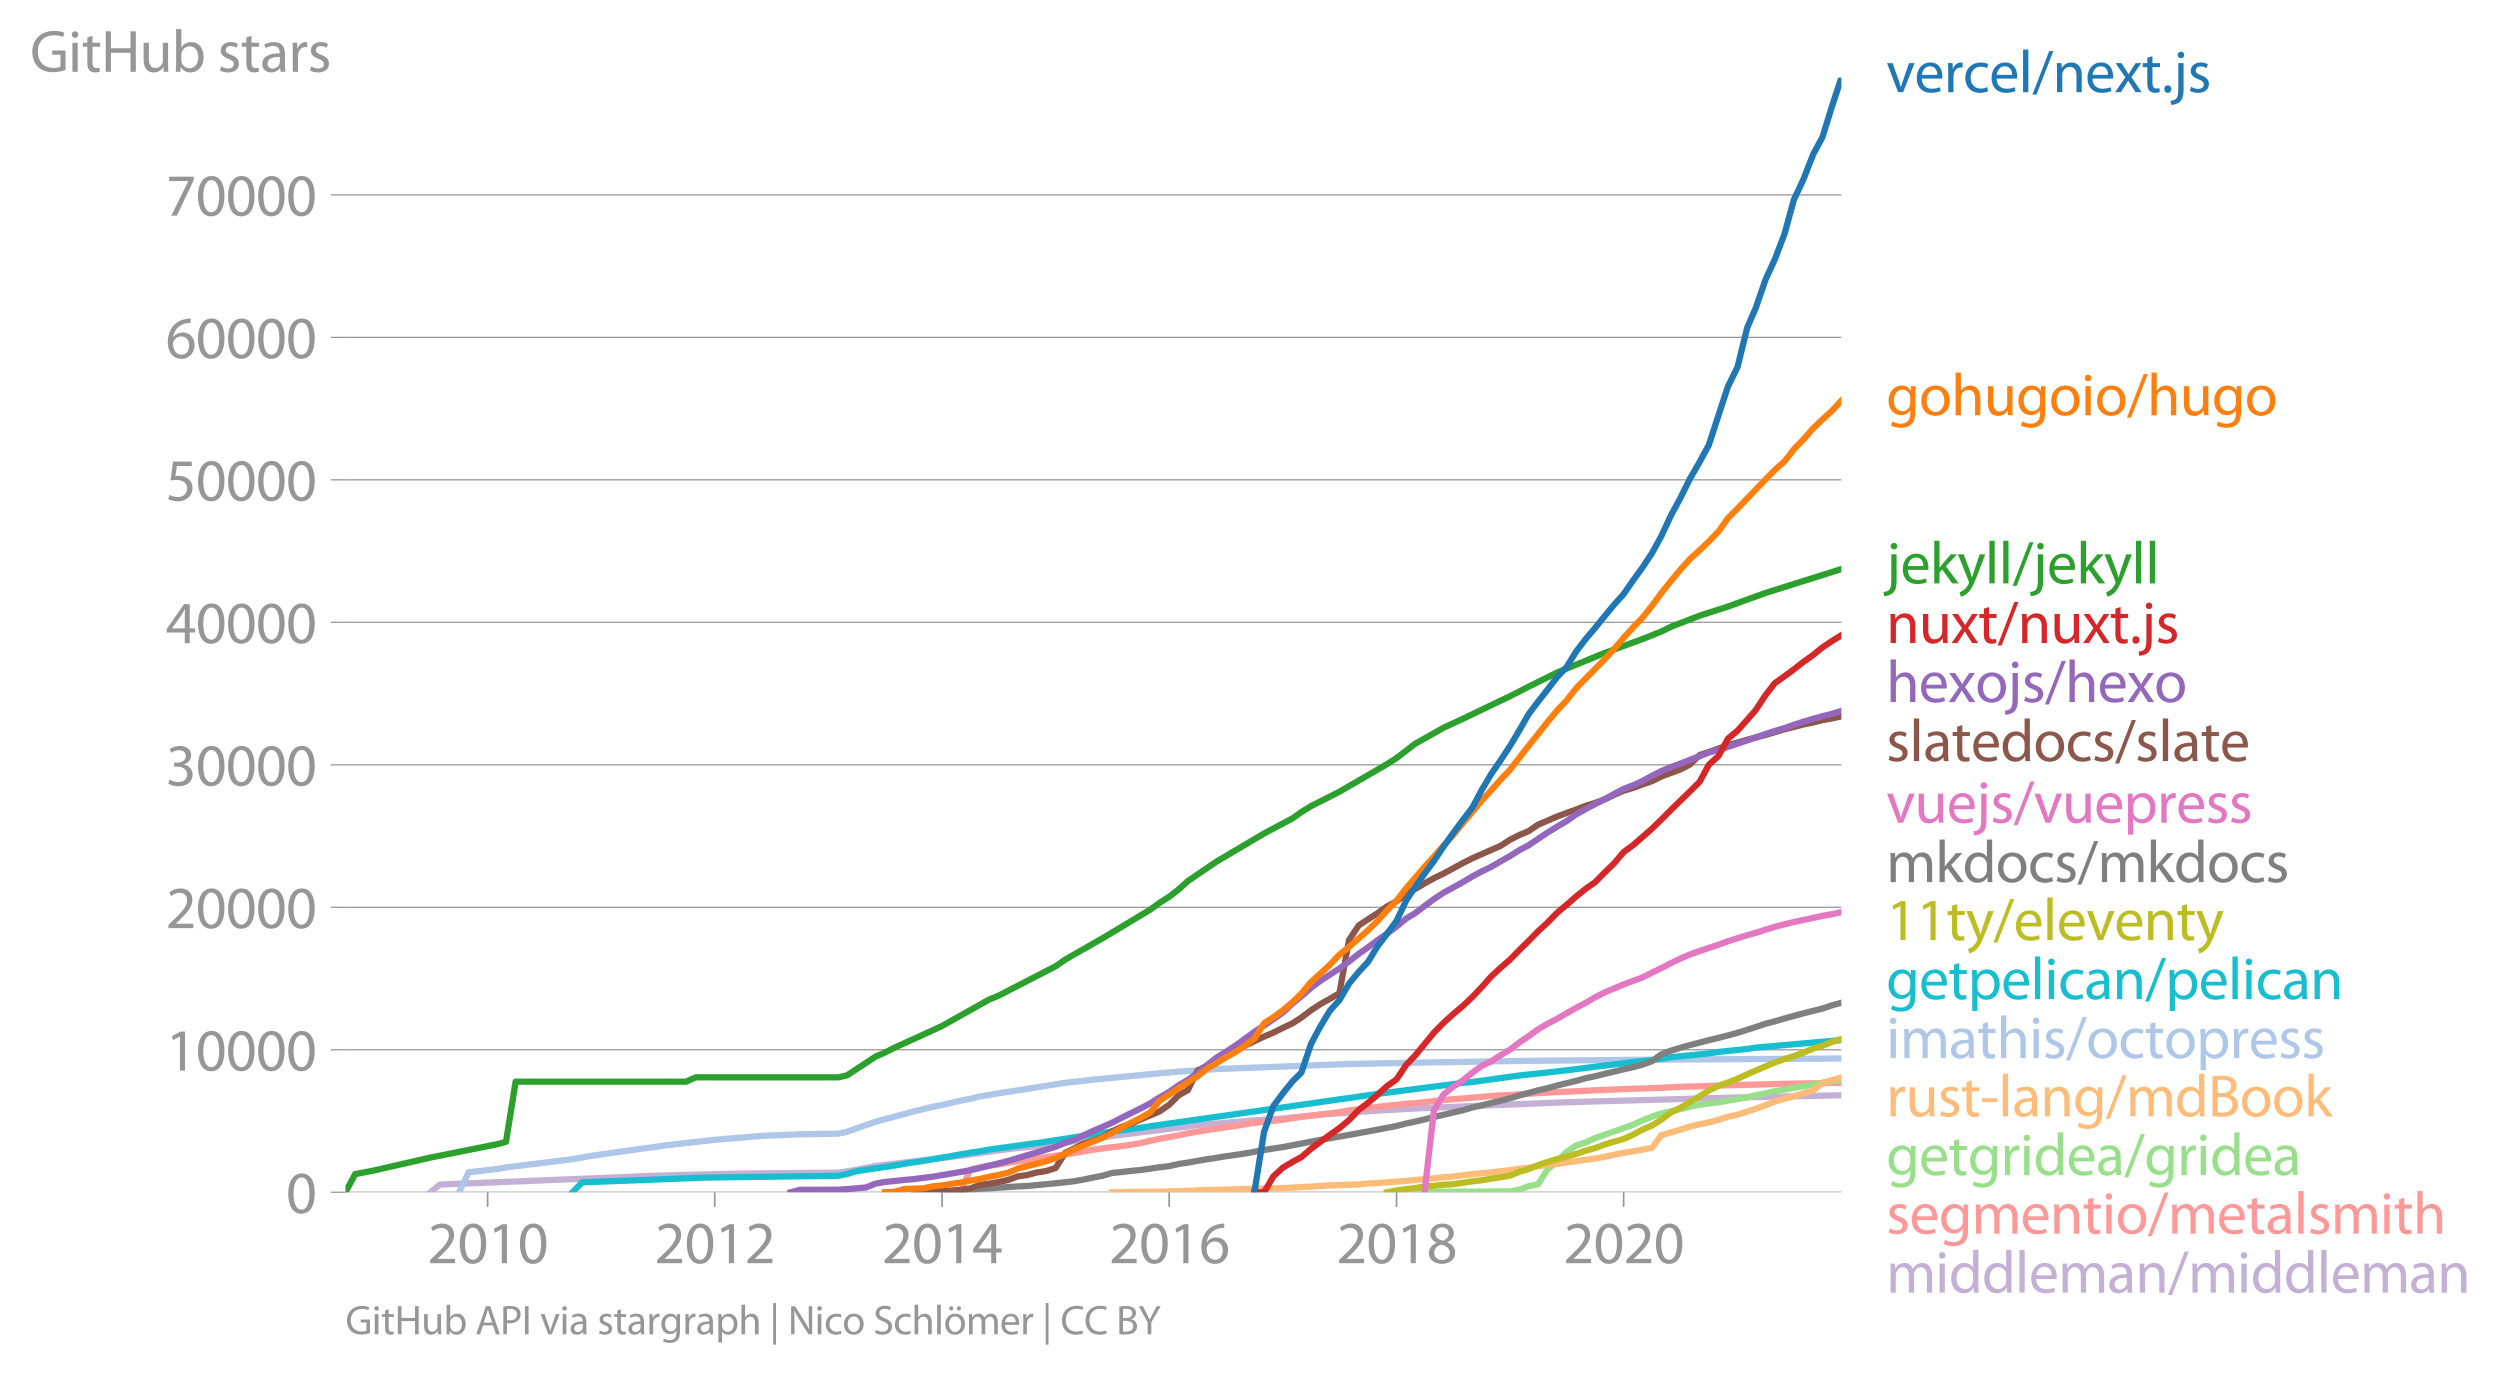 <svg height="437.543" viewBox="0 0 596.83 328.157" width="795.773" xmlns="http://www.w3.org/2000/svg" xmlns:xlink="http://www.w3.org/1999/xlink"><defs><style>*{stroke-linecap:butt;stroke-linejoin:round}</style></defs><g id="figure_1"><path d="M0 328.157h596.83V0H0z" style="fill:none" id="patch_1"/><g id="axes_1"><path d="M82.476 284.63h357.12V18.518H82.476z" style="fill:none" id="patch_2"/><g id="matplotlib.axis_1"><g id="xtick_1"><g id="line2d_1"><defs><path d="M0 0v3.5" id="me73c8b4f8c" style="stroke:#969696;stroke-width:.4"/></defs><use style="fill:#969696;stroke:#969696;stroke-width:.4" x="116.413" xlink:href="#me73c8b4f8c" y="284.63"/></g><g style="fill:#969696" transform="matrix(.14 0 0 -.14 102.05 301.57)" id="text_1"><defs><path d="M2944 0v467H1075v13l333 307c877 845 1434 1466 1434 2234 0 595-378 1209-1274 1209-480 0-890-179-1178-422l180-397c192 160 505 352 883 352 621 0 825-390 825-813-6-627-486-1164-1548-2176L288 346V0h2656z" id="MyriadPro-Regular-32" transform="scale(.016)"/><path d="M1677 4230c-845 0-1447-768-1447-2163C243 691 794-70 1606-70c922 0 1447 780 1447 2195 0 1325-499 2105-1376 2105zm-32-435c582 0 845-672 845-1696 0-1062-276-1734-852-1734-512 0-844 614-844 1696 0 1133 358 1734 851 1734z" id="MyriadPro-Regular-30" transform="scale(.016)"/><path d="M1510 0h544v4160h-480l-908-486 108-429 724 390h12V0z" id="MyriadPro-Regular-31" transform="scale(.016)"/></defs><use xlink:href="#MyriadPro-Regular-32"/><use x="51.3" xlink:href="#MyriadPro-Regular-30"/><use x="102.6" xlink:href="#MyriadPro-Regular-31"/><use x="153.9" xlink:href="#MyriadPro-Regular-30"/></g></g><g id="xtick_2"><use style="fill:#969696;stroke:#969696;stroke-width:.4" x="170.624" xlink:href="#me73c8b4f8c" y="284.63" id="line2d_2"/><g style="fill:#969696" transform="matrix(.14 0 0 -.14 156.26 301.57)" id="text_2"><use xlink:href="#MyriadPro-Regular-32"/><use x="51.3" xlink:href="#MyriadPro-Regular-30"/><use x="102.6" xlink:href="#MyriadPro-Regular-31"/><use x="153.9" xlink:href="#MyriadPro-Regular-32"/></g></g><g id="xtick_3"><use style="fill:#969696;stroke:#969696;stroke-width:.4" x="224.908" xlink:href="#me73c8b4f8c" y="284.63" id="line2d_3"/><g style="fill:#969696" transform="matrix(.14 0 0 -.14 210.545 301.57)" id="text_3"><defs><path d="M2560 0v1133h582v441h-582v2586h-608L96 1504v-371h1933V0h531zM666 1574v13l1017 1415c115 192 218 371 346 614h19c-13-218-19-435-19-653V1574H666z" id="MyriadPro-Regular-34" transform="scale(.016)"/></defs><use xlink:href="#MyriadPro-Regular-32"/><use x="51.3" xlink:href="#MyriadPro-Regular-30"/><use x="102.6" xlink:href="#MyriadPro-Regular-31"/><use x="153.9" xlink:href="#MyriadPro-Regular-34"/></g></g><g id="xtick_4"><use style="fill:#969696;stroke:#969696;stroke-width:.4" x="279.119" xlink:href="#me73c8b4f8c" y="284.63" id="line2d_4"/><g style="fill:#969696" transform="matrix(.14 0 0 -.14 264.756 301.57)" id="text_4"><defs><path d="M2662 4224c-102 0-243-6-409-32-525-64-986-275-1331-614-410-410-704-1056-704-1876C218 621 800-70 1690-70c864 0 1382 704 1382 1465 0 813-518 1344-1254 1344-461 0-807-217-1005-480h-19c96 685 563 1331 1446 1479 160 25 307 32 422 25v461zM1690 365c-589 0-903 505-916 1190 0 103 26 186 64 250 154 301 468 512 807 512 518 0 857-359 857-954s-326-998-806-998h-6z" id="MyriadPro-Regular-36" transform="scale(.016)"/></defs><use xlink:href="#MyriadPro-Regular-32"/><use x="51.3" xlink:href="#MyriadPro-Regular-30"/><use x="102.6" xlink:href="#MyriadPro-Regular-31"/><use x="153.9" xlink:href="#MyriadPro-Regular-36"/></g></g><g id="xtick_5"><use style="fill:#969696;stroke:#969696;stroke-width:.4" x="333.403" xlink:href="#me73c8b4f8c" y="284.63" id="line2d_5"/><g style="fill:#969696" transform="matrix(.14 0 0 -.14 319.04 301.57)" id="text_5"><defs><path d="M1062 2170c-512-218-825-589-825-1114C237 448 762-70 1632-70c794 0 1414 486 1414 1209 0 506-320 871-838 1075v20c512 243 685 620 685 972 0 519-403 1024-1210 1024-729 0-1286-448-1286-1107 0-358 198-717 659-934l6-19zm583-1831c-531 0-851 371-832 794 0 397 262 717 749 857 563-160 915-403 915-908 0-423-327-743-832-743zm6 3488c506 0 704-345 704-678 0-378-275-634-633-755-480 128-794 352-794 768 0 358 256 665 723 665z" id="MyriadPro-Regular-38" transform="scale(.016)"/></defs><use xlink:href="#MyriadPro-Regular-32"/><use x="51.3" xlink:href="#MyriadPro-Regular-30"/><use x="102.6" xlink:href="#MyriadPro-Regular-31"/><use x="153.9" xlink:href="#MyriadPro-Regular-38"/></g></g><g id="xtick_6"><use style="fill:#969696;stroke:#969696;stroke-width:.4" x="387.614" xlink:href="#me73c8b4f8c" y="284.63" id="line2d_6"/><g style="fill:#969696" transform="matrix(.14 0 0 -.14 373.25 301.57)" id="text_6"><use xlink:href="#MyriadPro-Regular-32"/><use x="51.3" xlink:href="#MyriadPro-Regular-30"/><use x="102.6" xlink:href="#MyriadPro-Regular-32"/><use x="153.9" xlink:href="#MyriadPro-Regular-30"/></g></g></g><g id="matplotlib.axis_2"><g id="ytick_1"><path clip-path="url(#p68a4f5b306)" d="M82.476 284.63h357.12" style="fill:none;stroke:#969696;stroke-linecap:square;stroke-width:.3" id="line2d_7"/><g id="line2d_8"><defs><path d="M0 0h-3.5" id="mb4d281cfcd" style="stroke:#969696;stroke-width:.3"/></defs><use style="fill:#969696;stroke:#969696;stroke-width:.3" x="82.476" xlink:href="#mb4d281cfcd" y="284.63"/></g><use xlink:href="#MyriadPro-Regular-30" style="fill:#969696" transform="matrix(.14 0 0 -.14 68.295 289.6)" id="text_7"/></g><g id="ytick_2"><path clip-path="url(#p68a4f5b306)" d="M82.476 250.615h357.12" style="fill:none;stroke:#969696;stroke-linecap:square;stroke-width:.3" id="line2d_9"/><use style="fill:#969696;stroke:#969696;stroke-width:.3" x="82.476" xlink:href="#mb4d281cfcd" y="250.615" id="line2d_10"/><g style="fill:#969696" transform="matrix(.14 0 0 -.14 39.568 255.585)" id="text_8"><use xlink:href="#MyriadPro-Regular-31"/><use x="51.3" xlink:href="#MyriadPro-Regular-30"/><use x="102.6" xlink:href="#MyriadPro-Regular-30"/><use x="153.9" xlink:href="#MyriadPro-Regular-30"/><use x="205.2" xlink:href="#MyriadPro-Regular-30"/></g></g><g id="ytick_3"><path clip-path="url(#p68a4f5b306)" d="M82.476 216.6h357.12" style="fill:none;stroke:#969696;stroke-linecap:square;stroke-width:.3" id="line2d_11"/><use style="fill:#969696;stroke:#969696;stroke-width:.3" x="82.476" xlink:href="#mb4d281cfcd" y="216.599" id="line2d_12"/><g style="fill:#969696" transform="matrix(.14 0 0 -.14 39.568 221.57)" id="text_9"><use xlink:href="#MyriadPro-Regular-32"/><use x="51.3" xlink:href="#MyriadPro-Regular-30"/><use x="102.6" xlink:href="#MyriadPro-Regular-30"/><use x="153.9" xlink:href="#MyriadPro-Regular-30"/><use x="205.2" xlink:href="#MyriadPro-Regular-30"/></g></g><g id="ytick_4"><path clip-path="url(#p68a4f5b306)" d="M82.476 182.584h357.12" style="fill:none;stroke:#969696;stroke-linecap:square;stroke-width:.3" id="line2d_13"/><use style="fill:#969696;stroke:#969696;stroke-width:.3" x="82.476" xlink:href="#mb4d281cfcd" y="182.584" id="line2d_14"/><g style="fill:#969696" transform="matrix(.14 0 0 -.14 39.568 187.554)" id="text_10"><defs><path d="M269 211C474 77 883-70 1350-70c999 0 1517 582 1517 1248 0 582-416 966-928 1068v13c512 186 768 551 768 979 0 506-371 992-1190 992-448 0-871-160-1088-320l147-409c179 128 499 275 832 275 518 0 730-294 730-627 0-493-519-704-928-704H896v-423h314c544 0 1068-249 1075-832 6-345-218-806-941-806-390 0-762 160-922 262L269 211z" id="MyriadPro-Regular-33" transform="scale(.016)"/></defs><use xlink:href="#MyriadPro-Regular-33"/><use x="51.3" xlink:href="#MyriadPro-Regular-30"/><use x="102.6" xlink:href="#MyriadPro-Regular-30"/><use x="153.9" xlink:href="#MyriadPro-Regular-30"/><use x="205.2" xlink:href="#MyriadPro-Regular-30"/></g></g><g id="ytick_5"><path clip-path="url(#p68a4f5b306)" d="M82.476 148.569h357.12" style="fill:none;stroke:#969696;stroke-linecap:square;stroke-width:.3" id="line2d_15"/><use style="fill:#969696;stroke:#969696;stroke-width:.3" x="82.476" xlink:href="#mb4d281cfcd" y="148.569" id="line2d_16"/><g style="fill:#969696" transform="matrix(.14 0 0 -.14 39.568 153.539)" id="text_11"><use xlink:href="#MyriadPro-Regular-34"/><use x="51.3" xlink:href="#MyriadPro-Regular-30"/><use x="102.6" xlink:href="#MyriadPro-Regular-30"/><use x="153.9" xlink:href="#MyriadPro-Regular-30"/><use x="205.2" xlink:href="#MyriadPro-Regular-30"/></g></g><g id="ytick_6"><path clip-path="url(#p68a4f5b306)" d="M82.476 114.553h357.12" style="fill:none;stroke:#969696;stroke-linecap:square;stroke-width:.3" id="line2d_17"/><use style="fill:#969696;stroke:#969696;stroke-width:.3" x="82.476" xlink:href="#mb4d281cfcd" y="114.553" id="line2d_18"/><g style="fill:#969696" transform="matrix(.14 0 0 -.14 39.568 119.523)" id="text_12"><defs><path d="M2771 4160H781L512 2163c154 19 339 45 576 45 832 0 1190-384 1197-922 0-556-455-902-986-902-377 0-717 128-889 230L269 186C467 58 851-70 1306-70c902 0 1548 608 1548 1420 0 525-268 884-595 1069-256 154-576 224-896 224-153 0-243-13-339-25l160 1068h1587v474z" id="MyriadPro-Regular-35" transform="scale(.016)"/></defs><use xlink:href="#MyriadPro-Regular-35"/><use x="51.3" xlink:href="#MyriadPro-Regular-30"/><use x="102.6" xlink:href="#MyriadPro-Regular-30"/><use x="153.9" xlink:href="#MyriadPro-Regular-30"/><use x="205.2" xlink:href="#MyriadPro-Regular-30"/></g></g><g id="ytick_7"><path clip-path="url(#p68a4f5b306)" d="M82.476 80.538h357.12" style="fill:none;stroke:#969696;stroke-linecap:square;stroke-width:.3" id="line2d_19"/><use style="fill:#969696;stroke:#969696;stroke-width:.3" x="82.476" xlink:href="#mb4d281cfcd" y="80.538" id="line2d_20"/><g style="fill:#969696" transform="matrix(.14 0 0 -.14 39.568 85.508)" id="text_13"><use xlink:href="#MyriadPro-Regular-36"/><use x="51.3" xlink:href="#MyriadPro-Regular-30"/><use x="102.6" xlink:href="#MyriadPro-Regular-30"/><use x="153.9" xlink:href="#MyriadPro-Regular-30"/><use x="205.2" xlink:href="#MyriadPro-Regular-30"/></g></g><g id="ytick_8"><path clip-path="url(#p68a4f5b306)" d="M82.476 46.523h357.12" style="fill:none;stroke:#969696;stroke-linecap:square;stroke-width:.3" id="line2d_21"/><use style="fill:#969696;stroke:#969696;stroke-width:.3" x="82.476" xlink:href="#mb4d281cfcd" y="46.523" id="line2d_22"/><g style="fill:#969696" transform="matrix(.14 0 0 -.14 39.568 51.493)" id="text_14"><defs><path d="M365 4160v-467h2035v-13L595 0h583l1811 3789v371H365z" id="MyriadPro-Regular-37" transform="scale(.016)"/></defs><use xlink:href="#MyriadPro-Regular-37"/><use x="51.3" xlink:href="#MyriadPro-Regular-30"/><use x="102.6" xlink:href="#MyriadPro-Regular-30"/><use x="153.9" xlink:href="#MyriadPro-Regular-30"/><use x="205.2" xlink:href="#MyriadPro-Regular-30"/></g></g><g style="fill:#969696" transform="matrix(.14 0 0 -.14 7.2 17.14)" id="text_15"><defs><path d="M3770 2266H2349v-448h877V531c-128-64-378-115-743-115-1005 0-1664 646-1664 1741 0 1081 685 1734 1735 1734 435 0 723-83 953-185l135 454c-186 90-576 198-1076 198-1446 0-2329-940-2336-2227 0-672 231-1248 602-1606 422-403 960-570 1613-570 582 0 1075 147 1325 237v2074z" id="MyriadPro-Regular-47" transform="scale(.016)"/><path d="M1030 0v3098H467V0h563zM749 4320c-205 0-352-154-352-352 0-192 141-346 339-346 224 0 365 154 358 346 0 198-134 352-345 352z" id="MyriadPro-Regular-69" transform="scale(.016)"/><path d="M595 3667v-569H115v-429h480V979c0-365 58-640 218-806C947 19 1158-70 1421-70c217 0 390 38 499 83l-26 422c-83-25-172-38-326-38-314 0-422 217-422 601v1671h806v429h-806v742l-551-173z" id="MyriadPro-Regular-74" transform="scale(.016)"/><path d="M486 4314V0h557v2022h2087V0h563v4314h-563V2509H1043v1805H486z" id="MyriadPro-Regular-48" transform="scale(.016)"/><path d="M3059 3098h-563V1197c0-103-19-205-51-288-103-250-365-512-743-512-512 0-691 397-691 985v1716H448V1286C448 198 1030-70 1517-70c550 0 877 326 1024 576h13l32-506h499c-19 243-26 525-26 845v2253z" id="MyriadPro-Regular-75" transform="scale(.016)"/><path d="M467 800c0-275-13-589-25-800h486l26 512h19c230-410 589-582 1037-582 691 0 1388 550 1388 1657 7 941-537 1581-1305 1581-499 0-858-224-1056-570h-13v1946H467V800zm557 998c0 90 19 167 32 231 115 429 474 691 858 691 601 0 921-531 921-1152 0-710-352-1190-941-1190-409 0-736 268-844 659-13 64-26 134-26 205v556z" id="MyriadPro-Regular-62" transform="scale(.016)"/><path d="M250 147C467 19 781-70 1120-70c736 0 1158 390 1158 934 0 461-275 730-812 934-404 154-589 269-589 525 0 231 185 423 518 423 288 0 512-103 634-180l141 410c-173 102-448 192-762 192-666 0-1069-410-1069-909 0-371 263-678 819-877 416-153 576-300 576-569 0-256-192-461-601-461-282 0-576 115-743 224L250 147z" id="MyriadPro-Regular-73" transform="scale(.016)"/><path d="M2643 1901c0 621-230 1267-1177 1267-391 0-762-109-1018-275l128-371c218 140 518 230 806 230 634 0 704-461 704-717v-64C890 1978 224 1568 224 819c0-448 320-889 947-889 442 0 775 217 947 460h20l44-390h512c-38 211-51 474-51 742v1159zm-544-858c0-57-13-121-32-179-89-262-345-518-749-518-288 0-531 172-531 537 0 602 698 711 1312 698v-538z" id="MyriadPro-Regular-61" transform="scale(.016)"/><path d="M467 0h557v1651c0 96 13 186 26 263 76 422 358 723 755 723 77 0 134-7 192-19v531c-51 13-96 19-160 19-378 0-717-262-858-678h-25l-20 608H442c19-288 25-602 25-967V0z" id="MyriadPro-Regular-72" transform="scale(.016)"/></defs><use xlink:href="#MyriadPro-Regular-47"/><use x="64.6" xlink:href="#MyriadPro-Regular-69"/><use x="88" xlink:href="#MyriadPro-Regular-74"/><use x="121.1" xlink:href="#MyriadPro-Regular-48"/><use x="186.3" xlink:href="#MyriadPro-Regular-75"/><use x="241.4" xlink:href="#MyriadPro-Regular-62"/><use x="298.3" xlink:href="#MyriadPro-Regular-20"/><use x="319.5" xlink:href="#MyriadPro-Regular-73"/><use x="359.1" xlink:href="#MyriadPro-Regular-74"/><use x="392.2" xlink:href="#MyriadPro-Regular-61"/><use x="440.4" xlink:href="#MyriadPro-Regular-72"/><use x="473.1" xlink:href="#MyriadPro-Regular-73"/></g></g><path clip-path="url(#p68a4f5b306)" d="m102.75 284.63 2.302-1.847 20.273-.82 6.832-.279 13.664-.544 8.911-.395 9.06-.268 13.59-.317 22.723-.217 4.382-.687 4.53-.895 20.273-2.453 9.06-1.275 4.604-.568 4.53-.436 6.832-.73 2.079-.477 4.53-.65 24.951-3.156 13.59-1.157 6.832-.439 8.911-.922 15.892-1.108 6.684-.34 11.362-.514 9.06-.357 15.743-.637 38.541-1.085 27.105-.588h0" style="fill:none;stroke:#c5b0d5;stroke-linecap:square;stroke-width:1.5" id="line2d_23"/><path clip-path="url(#p68a4f5b306)" d="m227.21 284.63 2.08-.007 2.302-5.395 2.228-.534 2.302-.404 2.228-.293 2.302-.418 2.302-.313 2.228-.272 2.302-.456 2.227-.31 2.303-.32 2.302-.302 2.079-.347 2.302-.385 2.228-.398 2.302-.31 2.228-.292 2.302-.248 2.302-.357 2.228-.374 2.302-.541 2.228-.48 2.302-.422 2.302-.408 2.153-.493 2.302-.374 2.228-.385 2.302-.33 2.228-.35 2.302-.31 2.302-.394 2.228-.33 2.302-.31 2.228-.187 2.302-.258 2.302-.374 2.08-.317 2.302-.285 2.227-.283 2.303-.262 2.227-.278 2.302-.44 2.303-.244 2.227-.293 2.302-.275 2.228-.296 2.302-.208 2.302-.265 2.08-.15 2.302-.241 2.228-.242 2.302-.258 2.228-.2 2.302-.17 2.302-.198 2.228-.184 2.302-.197 2.227-.146 2.303-.133 2.302-.12 2.079-.162 2.302-.12 2.228-.139 2.302-.13 2.228-.084 2.302-.116 2.302-.116 2.228-.115 2.302-.072 2.228-.112 2.302-.092 2.302-.088 2.153-.058 2.302-.078 2.228-.078 2.302-.147 2.228-.081 2.302-.082 2.302-.065 2.228-.098 2.302-.065 2.228-.068 2.302-.061 2.302-.058 2.08-.048 2.302-.068 2.227-.064 2.303-.058 2.227-.04 2.302-.045 2.303-.024 2.227-.034 2.302-.061 2.228-.051" style="fill:none;stroke:#ff9896;stroke-linecap:square;stroke-width:1.5" id="line2d_24"/><path clip-path="url(#p68a4f5b306)" d="m337.785 284.63 2.302-.092 2.228-.027 2.302-.01 2.228-.004 2.302-.013 2.302-.014 2.228-.007 2.302-.01 2.227-.003 2.303-.01 2.302-.45 2.079-.802 2.302-.466 2.228-3.504 2.302-1.976 2.228-2.194 2.302-1.575 2.302-.735 2.228-1.047 2.302-.796 2.228-.776 2.302-.823 2.302-.806 2.153-1.004 2.302-.901 2.228-.762 2.302-.52 2.228-.504 2.302-.575 2.302-.48 2.228-.316 2.302-.265 2.228-.401 2.302-.361 2.302-.439 2.08-.473 2.302-.47 2.227-.51 2.303-.384 2.227-.432 2.302-.36 2.303-.408 2.227-.409 2.302-.34 2.228-.388" style="fill:none;stroke:#98df8a;stroke-linecap:square;stroke-width:1.5" id="line2d_25"/><g style="fill:#1f77b4" transform="matrix(.14 0 0 -.14 450.31 22.011)" id="text_16"><defs><path d="M83 3098 1261 0h537l1216 3098h-588l-602-1741c-102-282-192-538-262-794h-20c-64 256-147 512-249 794L685 3098H83z" id="MyriadPro-Regular-76" transform="scale(.016)"/><path d="M2957 1446c6 58 19 148 19 263 0 569-269 1459-1280 1459-902 0-1453-736-1453-1670C243 563 813-70 1766-70c493 0 832 108 1031 198l-96 403c-211-89-455-160-858-160-563 0-1049 314-1062 1075h2176zM787 1850c45 390 295 915 864 915 634 0 787-557 781-915H787z" id="MyriadPro-Regular-65" transform="scale(.016)"/><path d="M2579 538c-160-71-371-154-691-154-614 0-1075 442-1075 1158 0 647 384 1172 1094 1172 307 0 519-71 653-148l128 436c-154 76-448 160-781 160-1011 0-1664-692-1664-1645C243 570 851-70 1786-70c416 0 742 108 889 185l-96 423z" id="MyriadPro-Regular-63" transform="scale(.016)"/><path d="M467 0h563v4544H467V0z" id="MyriadPro-Regular-6c" transform="scale(.016)"/><path d="m422-256 1792 4640h-435L-6-256h428z" id="MyriadPro-Regular-2f" transform="scale(.016)"/><path d="M467 0h563v1862c0 96 13 192 39 263 96 313 384 576 755 576 531 0 717-416 717-915V0h563v1850c0 1062-666 1318-1094 1318-512 0-871-288-1024-582h-13l-32 512H442c19-256 25-519 25-839V0z" id="MyriadPro-Regular-6e" transform="scale(.016)"/><path d="m102 3098 1050-1517L51 0h621l448 698c115 185 224 345 326 537h13c109-185 211-358 333-537L2246 0h640L1798 1600l1056 1498h-608l-435-660c-102-166-205-326-307-512h-19c-103 173-199 333-314 506l-441 666H102z" id="MyriadPro-Regular-78" transform="scale(.016)"/><path d="M710-70c237 0 384 172 384 403 0 237-153 403-377 403S333 570 333 333c0-231 153-403 371-403h6z" id="MyriadPro-Regular-2e" transform="scale(.016)"/><path d="M-230-1350c300 0 710 102 960 352 275 281 371 672 371 1273v2823H538V493c0-743-58-992-212-1165C192-819-32-890-288-909l58-441zM826 4320c-212 0-359-154-359-352 0-186 135-346 346-346 224 0 358 160 352 346 0 198-135 352-339 352z" id="MyriadPro-Regular-6a" transform="scale(.016)"/></defs><use xlink:href="#MyriadPro-Regular-76"/><use x="48.1" xlink:href="#MyriadPro-Regular-65"/><use x="98.2" xlink:href="#MyriadPro-Regular-72"/><use x="130.9" xlink:href="#MyriadPro-Regular-63"/><use x="175.7" xlink:href="#MyriadPro-Regular-65"/><use x="225.8" xlink:href="#MyriadPro-Regular-6c"/><use x="249.4" xlink:href="#MyriadPro-Regular-2f"/><use x="283.7" xlink:href="#MyriadPro-Regular-6e"/><use x="339.2" xlink:href="#MyriadPro-Regular-65"/><use x="389.3" xlink:href="#MyriadPro-Regular-78"/><use x="435.6" xlink:href="#MyriadPro-Regular-74"/><use x="468.7" xlink:href="#MyriadPro-Regular-2e"/><use x="489.4" xlink:href="#MyriadPro-Regular-6a"/><use x="513.7" xlink:href="#MyriadPro-Regular-73"/></g><g style="fill:#ff7f0e" transform="matrix(.14 0 0 -.14 450.31 99.137)" id="text_17"><defs><path d="M3110 2246c0 378 13 628 26 852h-493l-25-468h-13c-135 256-429 538-967 538-710 0-1395-595-1395-1645C243 666 794 13 1562 13c480 0 812 230 985 518h13V186c0-781-422-1082-998-1082-384 0-704 115-909 243l-141-429c250-166 659-256 1030-256 391 0 826 90 1127 372 301 268 441 704 441 1414v1798zm-556-928c0-96-13-204-45-300-122-359-435-576-781-576-608 0-915 505-915 1113 0 717 384 1171 921 1171 410 0 685-268 788-595 25-77 32-160 32-256v-557z" id="MyriadPro-Regular-67" transform="scale(.016)"/><path d="M1779 3168c-857 0-1536-608-1536-1645C243 544 890-70 1728-70c749 0 1542 499 1542 1644 0 948-601 1594-1491 1594zm-13-422c666 0 928-666 928-1191 0-697-403-1203-940-1203-551 0-941 512-941 1190 0 589 288 1204 953 1204z" id="MyriadPro-Regular-6f" transform="scale(.016)"/><path d="M467 0h563v1869c0 109 7 192 39 269 102 307 390 563 755 563 531 0 717-423 717-922V0h563v1843c0 1069-666 1325-1082 1325-211 0-409-64-576-160-172-96-313-237-403-397h-13v1933H467V0z" id="MyriadPro-Regular-68" transform="scale(.016)"/></defs><use xlink:href="#MyriadPro-Regular-67"/><use x="55.9" xlink:href="#MyriadPro-Regular-6f"/><use x="110.8" xlink:href="#MyriadPro-Regular-68"/><use x="166.3" xlink:href="#MyriadPro-Regular-75"/><use x="221.4" xlink:href="#MyriadPro-Regular-67"/><use x="277.3" xlink:href="#MyriadPro-Regular-6f"/><use x="332.2" xlink:href="#MyriadPro-Regular-69"/><use x="355.6" xlink:href="#MyriadPro-Regular-6f"/><use x="410.5" xlink:href="#MyriadPro-Regular-2f"/><use x="444.8" xlink:href="#MyriadPro-Regular-68"/><use x="500.3" xlink:href="#MyriadPro-Regular-75"/><use x="555.4" xlink:href="#MyriadPro-Regular-67"/><use x="611.3" xlink:href="#MyriadPro-Regular-6f"/></g><g style="fill:#2ca02c" transform="matrix(.14 0 0 -.14 450.31 139.277)" id="text_18"><defs><path d="M1024 4544H467V0h557v1165l288 320L2381 0h685L1702 1824l1197 1274h-678l-909-1069c-90-109-198-243-275-352h-13v2867z" id="MyriadPro-Regular-6b" transform="scale(.016)"/><path d="M58 3098 1203 243c26-70 39-115 39-147s-20-77-45-134c-128-288-320-506-474-628-166-140-352-230-493-275l141-473c141 25 416 121 691 364 384 333 660 877 1063 1940l845 2208h-596l-614-1818c-77-224-141-461-198-646h-13c-51 185-128 428-199 633L672 3098H58z" id="MyriadPro-Regular-79" transform="scale(.016)"/></defs><use xlink:href="#MyriadPro-Regular-6a"/><use x="24.3" xlink:href="#MyriadPro-Regular-65"/><use x="74.4" xlink:href="#MyriadPro-Regular-6b"/><use x="121.3" xlink:href="#MyriadPro-Regular-79"/><use x="168.4" xlink:href="#MyriadPro-Regular-6c"/><use x="192" xlink:href="#MyriadPro-Regular-6c"/><use x="215.6" xlink:href="#MyriadPro-Regular-2f"/><use x="249.9" xlink:href="#MyriadPro-Regular-6a"/><use x="274.2" xlink:href="#MyriadPro-Regular-65"/><use x="324.3" xlink:href="#MyriadPro-Regular-6b"/><use x="371.2" xlink:href="#MyriadPro-Regular-79"/><use x="418.3" xlink:href="#MyriadPro-Regular-6c"/><use x="441.9" xlink:href="#MyriadPro-Regular-6c"/></g><g style="fill:#d62728" transform="matrix(.14 0 0 -.14 450.31 153.517)" id="text_19"><use xlink:href="#MyriadPro-Regular-6e"/><use x="55.5" xlink:href="#MyriadPro-Regular-75"/><use x="110.6" xlink:href="#MyriadPro-Regular-78"/><use x="156.9" xlink:href="#MyriadPro-Regular-74"/><use x="190" xlink:href="#MyriadPro-Regular-2f"/><use x="224.3" xlink:href="#MyriadPro-Regular-6e"/><use x="279.8" xlink:href="#MyriadPro-Regular-75"/><use x="334.9" xlink:href="#MyriadPro-Regular-78"/><use x="381.2" xlink:href="#MyriadPro-Regular-74"/><use x="414.3" xlink:href="#MyriadPro-Regular-2e"/><use x="435" xlink:href="#MyriadPro-Regular-6a"/><use x="459.3" xlink:href="#MyriadPro-Regular-73"/></g><g style="fill:#9467bd" transform="matrix(.14 0 0 -.14 450.31 167.608)" id="text_20"><use xlink:href="#MyriadPro-Regular-68"/><use x="55.5" xlink:href="#MyriadPro-Regular-65"/><use x="105.6" xlink:href="#MyriadPro-Regular-78"/><use x="151.9" xlink:href="#MyriadPro-Regular-6f"/><use x="206.8" xlink:href="#MyriadPro-Regular-6a"/><use x="231.1" xlink:href="#MyriadPro-Regular-73"/><use x="270.7" xlink:href="#MyriadPro-Regular-2f"/><use x="305" xlink:href="#MyriadPro-Regular-68"/><use x="360.5" xlink:href="#MyriadPro-Regular-65"/><use x="410.6" xlink:href="#MyriadPro-Regular-78"/><use x="456.9" xlink:href="#MyriadPro-Regular-6f"/></g><g style="fill:#8c564b" transform="matrix(.14 0 0 -.14 450.31 181.7)" id="text_21"><defs><path d="M2579 4544V2694h-13c-140 250-460 474-934 474-755 0-1395-634-1389-1664C243 563 819-70 1568-70c506 0 883 262 1056 608h13l25-538h506c-19 211-26 525-26 800v3744h-563zm0-3245c0-89-6-166-25-243-103-422-448-672-826-672-608 0-915 518-915 1146 0 684 345 1196 928 1196 422 0 729-294 813-652 19-71 25-167 25-237v-538z" id="MyriadPro-Regular-64" transform="scale(.016)"/></defs><use xlink:href="#MyriadPro-Regular-73"/><use x="39.6" xlink:href="#MyriadPro-Regular-6c"/><use x="63.2" xlink:href="#MyriadPro-Regular-61"/><use x="111.4" xlink:href="#MyriadPro-Regular-74"/><use x="144.5" xlink:href="#MyriadPro-Regular-65"/><use x="194.6" xlink:href="#MyriadPro-Regular-64"/><use x="251" xlink:href="#MyriadPro-Regular-6f"/><use x="305.9" xlink:href="#MyriadPro-Regular-63"/><use x="350.7" xlink:href="#MyriadPro-Regular-73"/><use x="390.3" xlink:href="#MyriadPro-Regular-2f"/><use x="424.6" xlink:href="#MyriadPro-Regular-73"/><use x="464.2" xlink:href="#MyriadPro-Regular-6c"/><use x="487.8" xlink:href="#MyriadPro-Regular-61"/><use x="536" xlink:href="#MyriadPro-Regular-74"/><use x="569.1" xlink:href="#MyriadPro-Regular-65"/></g><g style="fill:#e377c2" transform="matrix(.14 0 0 -.14 450.31 196.417)" id="text_22"><defs><path d="M467-1267h557V416h13c185-307 544-486 953-486 730 0 1408 550 1408 1664 0 940-563 1574-1312 1574-505 0-870-224-1100-602h-13l-26 532H442c12-295 25-615 25-1012v-3353zm557 3059c0 77 19 160 38 230 109 423 468 698 852 698 595 0 921-531 921-1152 0-710-345-1197-941-1197-403 0-742 269-844 659-13 71-26 148-26 231v531z" id="MyriadPro-Regular-70" transform="scale(.016)"/></defs><use xlink:href="#MyriadPro-Regular-76"/><use x="48.1" xlink:href="#MyriadPro-Regular-75"/><use x="103.2" xlink:href="#MyriadPro-Regular-65"/><use x="153.3" xlink:href="#MyriadPro-Regular-6a"/><use x="177.6" xlink:href="#MyriadPro-Regular-73"/><use x="217.2" xlink:href="#MyriadPro-Regular-2f"/><use x="251.5" xlink:href="#MyriadPro-Regular-76"/><use x="299.6" xlink:href="#MyriadPro-Regular-75"/><use x="354.7" xlink:href="#MyriadPro-Regular-65"/><use x="404.8" xlink:href="#MyriadPro-Regular-70"/><use x="461.7" xlink:href="#MyriadPro-Regular-72"/><use x="494.4" xlink:href="#MyriadPro-Regular-65"/><use x="544.5" xlink:href="#MyriadPro-Regular-73"/><use x="584.1" xlink:href="#MyriadPro-Regular-73"/></g><g style="fill:#7f7f7f" transform="matrix(.14 0 0 -.14 450.31 210.599)" id="text_23"><defs><path d="M467 0h551v1869c0 96 12 192 44 275 90 282 346 563 698 563 429 0 646-358 646-851V0h551v1914c0 102 19 204 45 281 96 275 345 512 665 512 455 0 672-358 672-953V0h551v1824c0 1075-608 1344-1018 1344-294 0-499-77-685-218-128-96-249-230-345-403h-13c-135 365-455 621-877 621-512 0-800-275-973-570h-19l-26 500H442c19-256 25-519 25-839V0z" id="MyriadPro-Regular-6d" transform="scale(.016)"/></defs><use xlink:href="#MyriadPro-Regular-6d"/><use x="83.4" xlink:href="#MyriadPro-Regular-6b"/><use x="130.3" xlink:href="#MyriadPro-Regular-64"/><use x="186.7" xlink:href="#MyriadPro-Regular-6f"/><use x="241.6" xlink:href="#MyriadPro-Regular-63"/><use x="286.4" xlink:href="#MyriadPro-Regular-73"/><use x="326" xlink:href="#MyriadPro-Regular-2f"/><use x="360.3" xlink:href="#MyriadPro-Regular-6d"/><use x="443.7" xlink:href="#MyriadPro-Regular-6b"/><use x="490.6" xlink:href="#MyriadPro-Regular-64"/><use x="547" xlink:href="#MyriadPro-Regular-6f"/><use x="601.9" xlink:href="#MyriadPro-Regular-63"/><use x="646.7" xlink:href="#MyriadPro-Regular-73"/></g><g style="fill:#bcbd22" transform="matrix(.14 0 0 -.14 450.31 224.438)" id="text_24"><use xlink:href="#MyriadPro-Regular-31"/><use x="51.3" xlink:href="#MyriadPro-Regular-31"/><use x="102.6" xlink:href="#MyriadPro-Regular-74"/><use x="135.7" xlink:href="#MyriadPro-Regular-79"/><use x="182.8" xlink:href="#MyriadPro-Regular-2f"/><use x="217.1" xlink:href="#MyriadPro-Regular-65"/><use x="267.2" xlink:href="#MyriadPro-Regular-6c"/><use x="290.8" xlink:href="#MyriadPro-Regular-65"/><use x="340.9" xlink:href="#MyriadPro-Regular-76"/><use x="389" xlink:href="#MyriadPro-Regular-65"/><use x="439.1" xlink:href="#MyriadPro-Regular-6e"/><use x="494.6" xlink:href="#MyriadPro-Regular-74"/><use x="527.7" xlink:href="#MyriadPro-Regular-79"/></g><g style="fill:#17becf" transform="matrix(.14 0 0 -.14 450.31 238.521)" id="text_25"><use xlink:href="#MyriadPro-Regular-67"/><use x="55.9" xlink:href="#MyriadPro-Regular-65"/><use x="106" xlink:href="#MyriadPro-Regular-74"/><use x="139.1" xlink:href="#MyriadPro-Regular-70"/><use x="196" xlink:href="#MyriadPro-Regular-65"/><use x="246.1" xlink:href="#MyriadPro-Regular-6c"/><use x="269.7" xlink:href="#MyriadPro-Regular-69"/><use x="293.1" xlink:href="#MyriadPro-Regular-63"/><use x="337.9" xlink:href="#MyriadPro-Regular-61"/><use x="386.1" xlink:href="#MyriadPro-Regular-6e"/><use x="441.6" xlink:href="#MyriadPro-Regular-2f"/><use x="475.9" xlink:href="#MyriadPro-Regular-70"/><use x="532.8" xlink:href="#MyriadPro-Regular-65"/><use x="582.9" xlink:href="#MyriadPro-Regular-6c"/><use x="606.5" xlink:href="#MyriadPro-Regular-69"/><use x="629.9" xlink:href="#MyriadPro-Regular-63"/><use x="674.7" xlink:href="#MyriadPro-Regular-61"/><use x="722.9" xlink:href="#MyriadPro-Regular-6e"/></g><g style="fill:#aec7e8" transform="matrix(.14 0 0 -.14 450.31 252.599)" id="text_26"><use xlink:href="#MyriadPro-Regular-69"/><use x="23.4" xlink:href="#MyriadPro-Regular-6d"/><use x="106.8" xlink:href="#MyriadPro-Regular-61"/><use x="155" xlink:href="#MyriadPro-Regular-74"/><use x="188.1" xlink:href="#MyriadPro-Regular-68"/><use x="243.6" xlink:href="#MyriadPro-Regular-69"/><use x="267" xlink:href="#MyriadPro-Regular-73"/><use x="306.6" xlink:href="#MyriadPro-Regular-2f"/><use x="340.9" xlink:href="#MyriadPro-Regular-6f"/><use x="395.8" xlink:href="#MyriadPro-Regular-63"/><use x="440.6" xlink:href="#MyriadPro-Regular-74"/><use x="473.7" xlink:href="#MyriadPro-Regular-6f"/><use x="528.6" xlink:href="#MyriadPro-Regular-70"/><use x="585.5" xlink:href="#MyriadPro-Regular-72"/><use x="618.2" xlink:href="#MyriadPro-Regular-65"/><use x="668.3" xlink:href="#MyriadPro-Regular-73"/><use x="707.9" xlink:href="#MyriadPro-Regular-73"/></g><g style="fill:#ffbb78" transform="matrix(.14 0 0 -.14 450.31 266.521)" id="text_27"><defs><path d="M192 1939v-416h1581v416H192z" id="MyriadPro-Regular-2d" transform="scale(.016)"/><path d="M486 13c186-26 480-51 864-51 704 0 1191 128 1492 403 217 211 364 493 364 864 0 640-480 979-889 1081v13c454 167 729 531 729 947 0 340-134 596-358 762-269 218-627 314-1184 314-390 0-774-39-1018-90V13zm557 3865c90 20 237 39 493 39 563 0 947-199 947-704 0-416-345-723-934-723h-506v1388zm0-1811h461c608 0 1114-243 1114-832 0-627-532-838-1108-838-198 0-358 6-467 25v1645z" id="MyriadPro-Regular-42" transform="scale(.016)"/></defs><use xlink:href="#MyriadPro-Regular-72"/><use x="32.7" xlink:href="#MyriadPro-Regular-75"/><use x="87.8" xlink:href="#MyriadPro-Regular-73"/><use x="127.4" xlink:href="#MyriadPro-Regular-74"/><use x="160.5" xlink:href="#MyriadPro-Regular-2d"/><use x="191.2" xlink:href="#MyriadPro-Regular-6c"/><use x="214.8" xlink:href="#MyriadPro-Regular-61"/><use x="263" xlink:href="#MyriadPro-Regular-6e"/><use x="318.5" xlink:href="#MyriadPro-Regular-67"/><use x="374.4" xlink:href="#MyriadPro-Regular-2f"/><use x="408.7" xlink:href="#MyriadPro-Regular-6d"/><use x="492.1" xlink:href="#MyriadPro-Regular-64"/><use x="548.5" xlink:href="#MyriadPro-Regular-42"/><use x="602.7" xlink:href="#MyriadPro-Regular-6f"/><use x="657.6" xlink:href="#MyriadPro-Regular-6f"/><use x="712.5" xlink:href="#MyriadPro-Regular-6b"/></g><g style="fill:#98df8a" transform="matrix(.14 0 0 -.14 450.31 280.521)" id="text_28"><use xlink:href="#MyriadPro-Regular-67"/><use x="55.9" xlink:href="#MyriadPro-Regular-65"/><use x="106" xlink:href="#MyriadPro-Regular-74"/><use x="139.1" xlink:href="#MyriadPro-Regular-67"/><use x="195" xlink:href="#MyriadPro-Regular-72"/><use x="227.7" xlink:href="#MyriadPro-Regular-69"/><use x="251.1" xlink:href="#MyriadPro-Regular-64"/><use x="307.5" xlink:href="#MyriadPro-Regular-65"/><use x="357.6" xlink:href="#MyriadPro-Regular-61"/><use x="405.8" xlink:href="#MyriadPro-Regular-2f"/><use x="440.1" xlink:href="#MyriadPro-Regular-67"/><use x="496" xlink:href="#MyriadPro-Regular-72"/><use x="528.7" xlink:href="#MyriadPro-Regular-69"/><use x="552.1" xlink:href="#MyriadPro-Regular-64"/><use x="608.5" xlink:href="#MyriadPro-Regular-65"/><use x="658.6" xlink:href="#MyriadPro-Regular-61"/></g><g style="fill:#ff9896" transform="matrix(.14 0 0 -.14 450.31 294.521)" id="text_29"><use xlink:href="#MyriadPro-Regular-73"/><use x="39.6" xlink:href="#MyriadPro-Regular-65"/><use x="89.7" xlink:href="#MyriadPro-Regular-67"/><use x="145.6" xlink:href="#MyriadPro-Regular-6d"/><use x="229" xlink:href="#MyriadPro-Regular-65"/><use x="279.1" xlink:href="#MyriadPro-Regular-6e"/><use x="334.6" xlink:href="#MyriadPro-Regular-74"/><use x="367.7" xlink:href="#MyriadPro-Regular-69"/><use x="391.1" xlink:href="#MyriadPro-Regular-6f"/><use x="446" xlink:href="#MyriadPro-Regular-2f"/><use x="480.3" xlink:href="#MyriadPro-Regular-6d"/><use x="563.7" xlink:href="#MyriadPro-Regular-65"/><use x="613.8" xlink:href="#MyriadPro-Regular-74"/><use x="646.9" xlink:href="#MyriadPro-Regular-61"/><use x="695.1" xlink:href="#MyriadPro-Regular-6c"/><use x="718.7" xlink:href="#MyriadPro-Regular-73"/><use x="758.3" xlink:href="#MyriadPro-Regular-6d"/><use x="841.7" xlink:href="#MyriadPro-Regular-69"/><use x="865.1" xlink:href="#MyriadPro-Regular-74"/><use x="898.2" xlink:href="#MyriadPro-Regular-68"/></g><g style="fill:#c5b0d5" transform="matrix(.14 0 0 -.14 450.31 308.599)" id="text_30"><use xlink:href="#MyriadPro-Regular-6d"/><use x="83.4" xlink:href="#MyriadPro-Regular-69"/><use x="106.8" xlink:href="#MyriadPro-Regular-64"/><use x="163.2" xlink:href="#MyriadPro-Regular-64"/><use x="219.6" xlink:href="#MyriadPro-Regular-6c"/><use x="243.2" xlink:href="#MyriadPro-Regular-65"/><use x="293.3" xlink:href="#MyriadPro-Regular-6d"/><use x="376.7" xlink:href="#MyriadPro-Regular-61"/><use x="424.9" xlink:href="#MyriadPro-Regular-6e"/><use x="480.4" xlink:href="#MyriadPro-Regular-2f"/><use x="514.7" xlink:href="#MyriadPro-Regular-6d"/><use x="598.1" xlink:href="#MyriadPro-Regular-69"/><use x="621.5" xlink:href="#MyriadPro-Regular-64"/><use x="677.9" xlink:href="#MyriadPro-Regular-64"/><use x="734.3" xlink:href="#MyriadPro-Regular-6c"/><use x="757.9" xlink:href="#MyriadPro-Regular-65"/><use x="808" xlink:href="#MyriadPro-Regular-6d"/><use x="891.4" xlink:href="#MyriadPro-Regular-61"/><use x="939.6" xlink:href="#MyriadPro-Regular-6e"/></g><g style="fill:#969696" transform="matrix(.097 0 0 -.097 82.476 318.528)" id="text_31"><defs><path d="M2714 1357 3174 0h596L2298 4314h-672L160 0h576l448 1357h1530zm-1415 435 423 1248c83 262 153 525 217 781h13c64-250 128-506 224-787l422-1242H1299z" id="MyriadPro-Regular-41" transform="scale(.016)"/><path d="M486 0h557v1728c128-32 282-38 448-38 544 0 1024 160 1319 473 217 224 332 531 332 922 0 384-140 697-377 902-256 231-659 359-1210 359-448 0-800-39-1069-84V0zm557 3859c96 26 282 45 525 45 614 0 1018-275 1018-845 0-595-410-921-1082-921-186 0-339 12-461 44v1677z" id="MyriadPro-Regular-50" transform="scale(.016)"/><path d="M486 4314V0h557v4314H486z" id="MyriadPro-Regular-49" transform="scale(.016)"/><path d="M550 4800v-6400h429v6400H550z" id="MyriadPro-Regular-7c" transform="scale(.016)"/><path d="M1011 0v1843c0 717-13 1235-45 1779l20 7c217-467 505-960 806-1440L3162 0h563v4314h-525V2509c0-672 13-1197 64-1773l-13-6c-205 441-454 896-774 1401L1094 4314H486V0h525z" id="MyriadPro-Regular-4e" transform="scale(.016)"/><path d="M269 211C499 58 954-70 1370-70c1017 0 1510 582 1510 1248 0 633-371 985-1101 1267-595 230-857 429-857 832 0 294 224 646 812 646 391 0 679-128 820-205l153 455c-192 109-512 211-953 211-839 0-1396-499-1396-1171 0-608 436-973 1140-1223 582-224 812-454 812-857 0-435-332-736-902-736-384 0-749 128-998 281L269 211z" id="MyriadPro-Regular-53" transform="scale(.016)"/><path d="M1165 3648c185 0 313 154 313 326 0 186-134 327-313 327s-327-147-327-327c0-172 135-326 320-326h7zm1184 0c185 0 313 154 313 326 0 186-134 327-313 327s-320-147-320-327c0-172 128-326 313-326h7zm-570-480c-857 0-1536-608-1536-1645C243 544 890-70 1728-70c749 0 1542 499 1542 1644 0 948-601 1594-1491 1594zm-13-422c666 0 928-666 928-1191 0-697-403-1203-940-1203-551 0-941 512-941 1190 0 589 288 1204 953 1204z" id="MyriadPro-Regular-f6" transform="scale(.016)"/><path d="M3386 582c-224-108-570-179-909-179-1050 0-1658 679-1658 1735 0 1132 672 1779 1683 1779 359 0 660-77 871-179l134 454c-147 77-486 192-1024 192-1337 0-2253-915-2253-2266C230 704 1146-70 2362-70c524 0 934 108 1139 211l-115 441z" id="MyriadPro-Regular-43" transform="scale(.016)"/><path d="M2010 0v1837l1446 2477h-634l-620-1191c-167-326-314-608-436-889h-12c-135 300-263 563-429 889L717 4314H83l1363-2484V0h564z" id="MyriadPro-Regular-59" transform="scale(.016)"/></defs><use xlink:href="#MyriadPro-Regular-47"/><use x="64.6" xlink:href="#MyriadPro-Regular-69"/><use x="88" xlink:href="#MyriadPro-Regular-74"/><use x="121.1" xlink:href="#MyriadPro-Regular-48"/><use x="186.3" xlink:href="#MyriadPro-Regular-75"/><use x="241.4" xlink:href="#MyriadPro-Regular-62"/><use x="298.3" xlink:href="#MyriadPro-Regular-20"/><use x="319.5" xlink:href="#MyriadPro-Regular-41"/><use x="380.7" xlink:href="#MyriadPro-Regular-50"/><use x="433.9" xlink:href="#MyriadPro-Regular-49"/><use x="457.8" xlink:href="#MyriadPro-Regular-20"/><use x="479" xlink:href="#MyriadPro-Regular-76"/><use x="527.1" xlink:href="#MyriadPro-Regular-69"/><use x="550.5" xlink:href="#MyriadPro-Regular-61"/><use x="598.7" xlink:href="#MyriadPro-Regular-20"/><use x="619.9" xlink:href="#MyriadPro-Regular-73"/><use x="659.5" xlink:href="#MyriadPro-Regular-74"/><use x="692.6" xlink:href="#MyriadPro-Regular-61"/><use x="740.8" xlink:href="#MyriadPro-Regular-72"/><use x="773.5" xlink:href="#MyriadPro-Regular-67"/><use x="829.4" xlink:href="#MyriadPro-Regular-72"/><use x="862.1" xlink:href="#MyriadPro-Regular-61"/><use x="910.3" xlink:href="#MyriadPro-Regular-70"/><use x="967.2" xlink:href="#MyriadPro-Regular-68"/><use x="1022.7" xlink:href="#MyriadPro-Regular-20"/><use x="1043.9" xlink:href="#MyriadPro-Regular-7c"/><use x="1067.8" xlink:href="#MyriadPro-Regular-20"/><use x="1089" xlink:href="#MyriadPro-Regular-4e"/><use x="1154.8" xlink:href="#MyriadPro-Regular-69"/><use x="1178.2" xlink:href="#MyriadPro-Regular-63"/><use x="1223" xlink:href="#MyriadPro-Regular-6f"/><use x="1277.9" xlink:href="#MyriadPro-Regular-20"/><use x="1299.1" xlink:href="#MyriadPro-Regular-53"/><use x="1348.4" xlink:href="#MyriadPro-Regular-63"/><use x="1393.2" xlink:href="#MyriadPro-Regular-68"/><use x="1448.7" xlink:href="#MyriadPro-Regular-6c"/><use x="1472.3" xlink:href="#MyriadPro-Regular-f6"/><use x="1527.2" xlink:href="#MyriadPro-Regular-6d"/><use x="1610.6" xlink:href="#MyriadPro-Regular-65"/><use x="1660.7" xlink:href="#MyriadPro-Regular-72"/><use x="1693.4" xlink:href="#MyriadPro-Regular-20"/><use x="1714.6" xlink:href="#MyriadPro-Regular-7c"/><use x="1738.5" xlink:href="#MyriadPro-Regular-20"/><use x="1759.7" xlink:href="#MyriadPro-Regular-43"/><use x="1817.7" xlink:href="#MyriadPro-Regular-43"/><use x="1875.7" xlink:href="#MyriadPro-Regular-20"/><use x="1896.9" xlink:href="#MyriadPro-Regular-42"/><use x="1951.1" xlink:href="#MyriadPro-Regular-59"/></g><path clip-path="url(#p68a4f5b306)" d="m265.455 284.63 2.302-.014 2.302-.088h2.228l2.302-.04h2.228l2.302-.052 2.302-.068 2.153-.065 2.302-.105 2.228-.092 2.302-.034 2.228-.085 2.302-.051 2.302-.068 2.228-.048 2.302-.074 2.228-.062 2.302-.064 2.302-.102 2.08-.147 2.302-.091 2.227-.157 2.303-.126 2.227-.081 2.302-.079 2.303-.098 2.227-.201 2.302-.102 2.228-.197 2.302-.147 2.302-.183 2.08-.198 2.302-.197 2.228-.22 2.302-.242 2.228-.164 2.302-.3 2.302-.271 2.228-.211 2.302-.208 2.227-.289 2.303-.238 2.302-.357 2.079-.241 2.302-.361 2.228-.296 2.302-.238 2.228-.367 2.302-.3 2.302-.337 2.228-.302 2.302-.385 2.228-.513 2.302-.47 2.302-.374 2.153-.36 2.302-.46 2.228-3.024 2.302-.646 2.228-.65 2.302-.734 2.302-.551 2.228-.453 2.302-.619 2.228-.745 2.302-.473 2.302-.775 2.08-.646 2.302-.854 2.227-.847 2.303-.711 2.227-.572 2.302-.7 2.303-.694 2.227-1.772 2.302-.708 2.228-.605" style="fill:none;stroke:#ffbb78;stroke-linecap:square;stroke-width:1.5" id="line2d_26"/><path clip-path="url(#p68a4f5b306)" d="m109.581 284.63 2.303-4.78 6.832-.788 2.079-.358 15.892-1.969 4.53-.803 6.683-.959 11.362-1.592 11.362-1.275 11.287-.94 9.06-.38 9.134-.147 2.08-.452 6.832-2.395 9.06-2.439 4.53-1.108 2.301-.446 4.382-1.02 2.302-.456 2.228-.555 4.53-.751 6.832-1.072 9.134-1.452 6.609-.739 15.892-1.53 4.604-.402 8.985-.602 31.635-1.214 15.744-.31 25.026-.421 29.258-.283 47.527-.292h0" style="fill:none;stroke:#aec7e8;stroke-linecap:square;stroke-width:1.5" id="line2d_27"/><path clip-path="url(#p68a4f5b306)" d="m136.687 284.63 2.302-2.37 29.333-1.137 31.783-.422 2.08-.422 2.302-.694 9.06-1.32 2.302-.431 4.53-.67 11.213-1.977 2.228-.306 2.302-.442 13.59-1.867 11.213-1.796 4.53-.637 4.604-.591 9.06-1.33 36.09-5.123 13.664-1.953 20.274-2.619 2.302-.21 11.362-1.576 6.609-.7 4.53-.528 4.604-.568 11.362-1.404 4.455-.45 4.53-.7 9.06-.898 2.302-.36 6.832-.712 2.08-.316 18.193-1.609 2.228-.194h0" style="fill:none;stroke:#17becf;stroke-linecap:square;stroke-width:1.5" id="line2d_28"/><path clip-path="url(#p68a4f5b306)" d="m331.101 284.63 2.302-.435 2.302-.32 2.08-.238 2.302-.385 2.228-.163 2.302-.262 2.228-.112 2.302-.323 2.302-.368 2.228-.248 2.302-.395 2.227-.323 2.303-.401 2.302-.942 2.079-.599 2.302-.97 2.228-.744 2.302-.694 2.228-.568 2.302-.657 2.302-.782 2.228-.623 2.302-.833 2.228-.694 2.302-.65 2.302-1.047 2.153-1.16 2.302-.99 2.228-1.395 2.302-1.734 2.228-1.089 2.302-1.439 2.302-1.32 2.228-1.401 2.302-1.105 2.228-.79 2.302-.884 2.302-1.089 2.08-.89 2.302-.987 2.227-.929 2.303-.843 2.227-.677 2.302-.857 2.303-.94 2.227-.67 2.302-.925 2.228-.724" style="fill:none;stroke:#bcbd22;stroke-linecap:square;stroke-width:1.5" id="line2d_29"/><path clip-path="url(#p68a4f5b306)" d="m224.908 284.63 2.302-.146 2.08-.371 2.302-.184 2.228-.136 2.302-.102 2.228-.15 2.302-.156 2.302-.15 2.228-.092 2.302-.217 2.227-.218 2.303-.224 2.302-.239 2.079-.241 2.302-.405 2.228-.476 2.302-.439 2.228-.653 2.302-.235 2.302-.268 2.228-.211 2.302-.327 2.228-.323 2.302-.269 2.302-.527 2.153-.32 2.302-.421 2.228-.381 2.302-.337 2.228-.385 2.302-.312 2.302-.354 2.228-.398 2.302-.429 2.228-.357 2.302-.34 2.302-.446 2.08-.384 2.302-.452 2.227-.432 2.303-.402 2.227-.377 2.302-.409 2.303-.428 2.227-.388 2.302-.446 2.228-.421 2.302-.446 2.302-.595 2.08-.446 2.302-.534 2.228-.578 2.302-.527 2.228-.524 2.302-.524 2.302-.684 2.228-.5 2.302-.571 2.227-.53 2.303-.613 2.302-.718 2.079-.534 2.302-.636 2.228-.507 2.302-.646 2.228-.538 2.302-.554 2.302-.65 2.228-.459 2.302-.585 2.228-.514 2.302-.574 2.302-.524 2.153-.562 2.302-.836 2.228-1.647 2.302-.88 2.228-.67 2.302-.657 2.302-.589 2.228-.581 2.302-.565 2.228-.561 2.302-.64 2.302-.714 2.08-.67 2.302-.766 2.227-.588 2.303-.674 2.227-.615 2.302-.623 2.303-.578 2.227-.554 2.302-.786 2.228-.595" style="fill:none;stroke:#7f7f7f;stroke-linecap:square;stroke-width:1.5" id="line2d_30"/><path clip-path="url(#p68a4f5b306)" d="m340.087 284.63 2.228-19.508 2.302-3.847 2.228-1.779 2.302-1.51 2.302-1.874 2.228-1.63 2.302-1.088 2.227-1.443 2.303-1.387 2.302-1.773 2.079-1.387 2.302-1.68 2.228-1.307 2.302-1.2 2.228-1.297 2.302-1.289 2.302-1.224 2.228-1.31 2.302-1.184 2.228-.922 2.302-.983 2.302-.86 2.153-.786 2.302-1.16 2.228-1.082 2.302-1.187 2.228-1.075 2.302-.996 2.302-.817 2.228-.748 2.302-.758 2.228-.827 2.302-.731 2.302-.721 2.08-.575 2.302-.738 2.227-.694 2.303-.592 2.227-.541 2.302-.493 2.303-.483 2.227-.5 2.302-.392 2.228-.5" style="fill:none;stroke:#e377c2;stroke-linecap:square;stroke-width:1.5" id="line2d_31"/><path clip-path="url(#p68a4f5b306)" d="m218.076 284.63 2.302-.12 2.228-.19 2.302-.02 2.302-.085 2.08-.15 2.302-.34 2.228-.81 2.302-.323 2.228-.4 2.302-.487 2.302-.86 2.228-.32 2.302-.61 2.227-.343 2.303-.742 2.302-3.622 2.079-1.01 2.302-1.188 2.228-.707 2.302-.783 2.228-1.421 2.302-1.072 2.302-.775 2.228-1.014 2.302-.956 2.228-.946 2.302-1.595 2.302-2.3 2.153-1.183 2.302-4.66 2.228-1.133 2.302-1.146 2.228-1.408 2.302-1.188 2.302-1.095 2.228-1.085 2.302-1.068 2.228-.963 2.302-1.15 2.302-1.091 2.08-1.357 2.302-1.739 2.227-1.47 2.303-1.275 2.227-1.299 2.302-12.715 2.303-3.466 2.227-1.473 2.302-1.476 2.228-1.596 2.302-1.241 2.302-1.766 2.08-1.139 2.302-1.364 2.228-1.238 2.302-1.12 2.228-1.203 2.302-1.252 2.302-1.17 2.228-.98 2.302-1.014 2.227-.98 2.303-1.479 2.302-1.16 2.079-.867 2.302-1.565 2.228-.942 2.302-1 2.228-.827 2.302-.826 2.302-.909 2.228-.673 2.302-.867 2.228-1.062 2.302-1.003 2.302-.687 2.153-.796 2.302-.79 2.228-1.108 2.302-.854 2.228-.813 2.302-1.204 2.302-2.238 2.228-.749 2.302-.81 2.228-.782 2.302-.646 2.302-.667 2.08-.55 2.302-.613 2.227-.663 2.303-.698 2.227-.55 2.302-.596 2.303-.463 2.227-.568 2.302-.411 2.228-.493" style="fill:none;stroke:#8c564b;stroke-linecap:square;stroke-width:1.5" id="line2d_32"/><path clip-path="url(#p68a4f5b306)" d="m188.743 284.63 2.228-.578 2.302-.01h2.228l2.302-.014 2.302-.007 2.08-.133 2.302-.2 2.228-.198 2.302-.921 2.227-.395 2.302-.228 2.303-.255 2.227-.194 2.302-.3 2.228-.268 2.302-.391 2.302-.391 2.08-.357 2.302-.405 2.228-.514 2.302-.585 2.228-.534 2.302-.595 2.302-.684 2.228-.67 2.302-.663 2.227-.677 2.303-.704 2.302-.977 2.079-.642 2.302-1.116 2.228-1.034 2.302-.983 2.228-.97 2.302-1.19 2.302-1.133 2.228-1.095 2.302-1.225 2.228-1.394 2.302-1.327 2.302-1.609 2.153-1.255 2.302-1.646 2.228-1.858 2.302-1.813 2.228-1.364 2.302-1.51 2.302-1.657 2.228-1.642 2.302-1.484 2.228-1.523 2.302-1.623 2.302-2.157 2.08-1.704 2.302-1.993 2.227-1.68 2.303-1.51 2.227-1.412 2.302-1.69 2.303-1.83 2.227-1.559 2.302-1.72 2.228-1.562 2.302-1.677 2.302-1.922 2.08-1.242 2.302-1.738 2.228-1.66 2.302-1.524 2.228-1.214 2.302-1.262 2.302-1.378 2.228-1.21 2.302-1.103 2.227-1.289 2.303-1.32 2.302-1.445 2.079-1.089 2.302-1.537 2.228-1.483 2.302-1.446 2.228-1.29 2.302-1.611 2.302-1.31 2.228-1.16 2.302-1.177 2.228-1.241 2.302-1.218 2.302-.878 2.153-.986 2.302-1.255 2.228-1.137 2.302-.955 2.228-.807 2.302-.921 2.302-.858 2.228-.887 2.302-.63 2.228-.71 2.302-.762 2.302-.793 2.08-.735 2.302-.792 2.227-.721 2.303-.68 2.227-.786 2.302-.762 2.303-.677 2.227-.616 2.302-.578 2.228-.701" style="fill:none;stroke:#9467bd;stroke-linecap:square;stroke-width:1.5" id="line2d_33"/><path clip-path="url(#p68a4f5b306)" d="m299.466 284.63 2.302-.003 2.228-3.797 2.302-2.102 2.302-1.364 2.08-1.129 2.302-1.983 2.227-1.643 2.303-1.725 2.227-1.544 2.302-1.932 2.303-2.408 2.227-1.711 2.302-1.936 2.228-2.061 2.302-1.62 2.302-3.455 2.08-2.177 2.302-2.78 2.228-2.727 2.302-2.35 2.228-2.014 2.302-1.943 2.302-2.163 2.228-2.35 2.302-2.586 2.227-2.058 2.303-2.006 2.302-2.348 2.079-2.034 2.302-2.36 2.228-2.045 2.302-2.37 2.228-1.858 2.302-2.01 2.302-1.864 2.228-1.551 2.302-2.337 2.228-2.157 2.302-2.724 2.302-1.677 2.153-1.885 2.302-2.02 2.228-2.17 2.302-2.31 2.228-2.17 2.302-2.221 2.302-2.296 2.228-4.116 2.302-2.068 2.228-4.123 2.302-1.912 2.302-2.581 2.08-2.402 2.302-3.5 2.227-2.874 2.303-1.626 2.227-1.647 2.302-1.802 2.303-1.643 2.227-1.807 2.302-1.537 2.228-1.381" style="fill:none;stroke:#d62728;stroke-linecap:square;stroke-width:1.5" id="line2d_34"/><path clip-path="url(#p68a4f5b306)" d="m82.476 284.63 2.302-4.327 4.53-.88 13.441-3.08 15.967-3.183 2.079-.582 2.302-14.347h40.695l2.302-1.041h34.011l2.08-.45 6.832-4.49 2.227-.965 2.302-1.174 9.06-4.112 2.302-1.082 11.214-6.293 2.228-.911 13.664-7.038 2.302-1.606 8.91-5.092 11.363-6.816 2.228-1.626 2.302-1.446 2.302-1.793 2.153-1.952 6.832-4.65 11.362-6.715 6.832-3.632 2.08-1.48 2.302-1.422 6.757-3.422 11.362-6.585 2.302-1.47 4.382-3.38 6.832-3.851 4.53-2.1 4.53-2.17 4.53-2.18 2.302-1.088 4.38-2.252 4.53-2.242 2.303-1.156 6.832-2.81 4.53-1.86 8.985-3.303 4.53-1.807 2.302-1.136 6.832-2.643 6.758-2.177 8.986-3.255 18.12-5.704h0" style="fill:none;stroke:#2ca02c;stroke-linecap:square;stroke-width:1.5" id="line2d_35"/><path clip-path="url(#p68a4f5b306)" d="m211.244 284.63 2.302-.109 2.303-.653 2.227-.099 2.302-.071 2.228-.47 2.302-.234 2.302-.388 2.08-.279 2.302-.452 2.228-.412 2.302-.52 2.228-.443 2.302-.527 2.302-.983 2.228-.595 2.302-.561 2.227-.61 2.303-.754 2.302-1.017 2.079-1.01 2.302-.973 2.228-.953 2.302-.905 2.228-1.115 2.302-1.266 2.302-1.238 2.228-1.095 2.302-1.334 2.228-2.775 2.302-1.504 2.302-1.524 2.153-1.37 2.302-1.443 2.228-1.765 2.302-1.364 2.228-1.405 2.302-1.248 2.302-1.596 2.228-1.619 2.302-3.66 2.228-1.466 2.302-1.69 2.302-1.926 2.08-2.037 2.302-2.752 2.227-2 2.303-2.133 2.227-2.37 2.302-1.841 2.303-2.024 2.227-1.96 2.302-2.251 2.228-2.487 2.302-2.364 2.302-2.962 2.08-2.392 2.302-2.704 2.228-2.446 2.302-2.622 2.228-2.446 2.302-2.816 2.302-2.711 2.228-2.701 2.302-2.507 2.227-2.53 2.303-2.426 2.302-2.987 2.079-2.66 2.302-2.87 2.228-2.827 2.302-2.783 2.228-2.347 2.302-2.935 2.302-2.35 2.228-2.273 2.302-2.337 2.228-2.401 2.302-2.704 2.302-2.535 2.153-2.22 2.302-2.889 2.228-3.027 2.302-2.902 2.228-2.653 2.302-2.575 2.302-2.068 2.228-2.156 2.302-2.371 2.228-3.15 2.302-2.31 2.302-2.394 2.08-2.147 2.302-2.418 2.227-2.255 2.303-2.045 2.227-2.87 2.302-2.375 2.303-2.633 2.227-2.122 2.302-2.12 2.228-2.387" style="fill:none;stroke:#ff7f0e;stroke-linecap:square;stroke-width:1.5" id="line2d_36"/><path clip-path="url(#p68a4f5b306)" d="m299.466 284.63 2.302-14.42 2.228-6.17 2.302-3.078 2.302-2.854 2.08-2.061 2.302-6.834 2.227-4.167 2.303-3.816 2.227-2.425 2.302-3.96 2.303-2.806 2.227-2.378 2.302-3.782 2.228-2.902 2.302-3.15 2.302-4.864 2.08-3.109 2.302-3.296 2.228-3.01 2.302-3.446 2.228-3.112 2.302-3.126 2.302-2.997 2.228-4.184 2.302-3.888 2.227-3.242 2.303-3.507 2.302-3.854 2.079-3.66 2.302-3.04 2.228-2.84 2.302-2.99 2.228-2.348 2.302-3.752 2.302-3.02 2.228-2.616 2.302-2.854 2.228-2.694 2.302-2.565 2.302-3.333 2.153-2.953 2.302-3.47 2.228-4.071 2.302-4.936 2.228-4.122 2.302-4.63 2.302-3.986 2.228-4.126 2.302-7.09 2.228-6.782 2.302-4.704 2.302-9.35 2.08-4.824 2.302-6.678 2.227-4.864 2.303-6.037 2.227-8.147 2.302-4.922 2.303-5.915 2.227-4.154 2.302-7.412 2.228-6.789" style="fill:none;stroke:#1f77b4;stroke-linecap:square;stroke-width:1.5" id="line2d_37"/></g></g><defs><clipPath id="p68a4f5b306"><path d="M82.476 18.518h357.12V284.63H82.476z"/></clipPath></defs></svg>